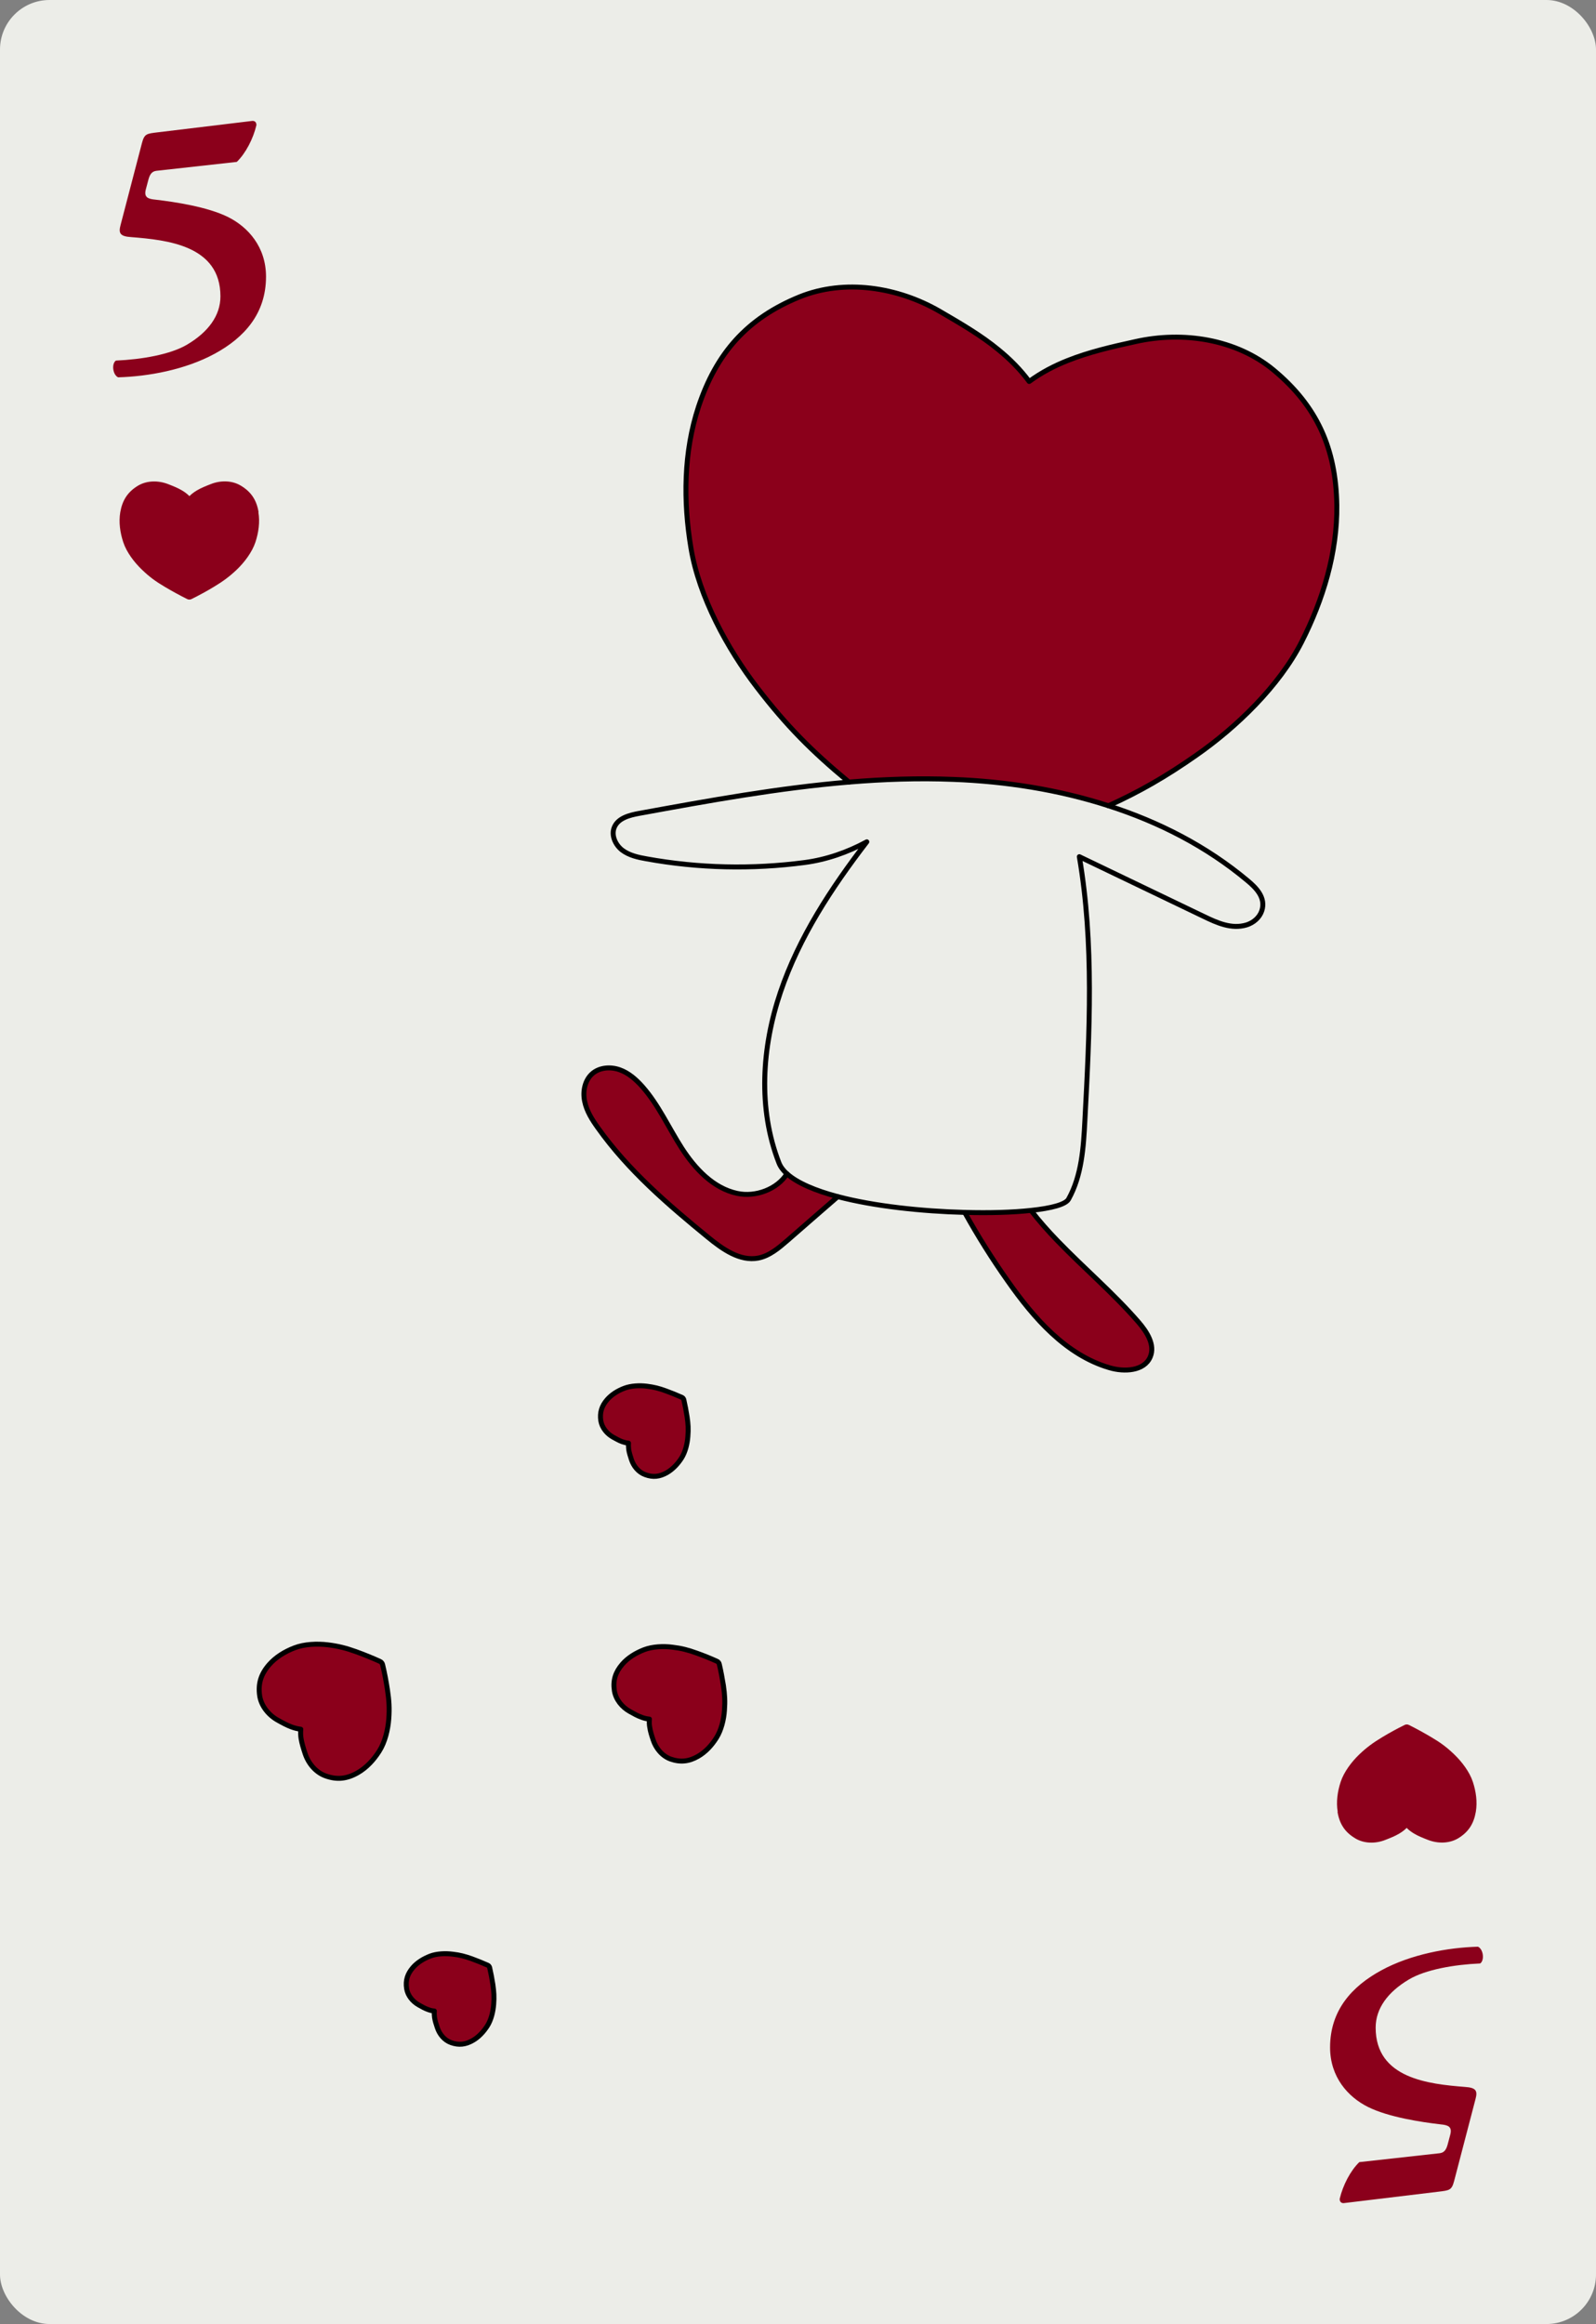 <?xml version="1.0" encoding="UTF-8"?><svg id="Layer_2" xmlns="http://www.w3.org/2000/svg" viewBox="0 0 161.09 234.55"><rect x="0" y="0" width="161.09" height="234.55" fill="#808080" stroke="none"/><defs><style>.cls-1{fill:#ecede8;}.cls-1,.cls-2{stroke-width:0px;}.cls-3{fill:none;stroke:#000;stroke-linecap:round;stroke-linejoin:round;stroke-width:.5px;}.cls-2{fill:#8b001b;}</style></defs><g id="Layer_2-2"><rect class="cls-1" width="161.09" height="234.55" rx="5" ry="5"/><path class="cls-2" d="m135.62,222.35c-.29,0-.4-.18-.4-.43.32-1.37,1.08-2.84,1.98-3.71l8.13-.9c.5-.07.68-.43.83-1.04l.22-.83c.22-.83-.25-.97-.97-1.04-1.91-.22-5.26-.72-7.34-1.76-2.02-1.01-3.82-3.02-3.82-6.01,0-3.74,2.2-6.16,5.18-7.78s6.73-2.3,9.75-2.38c.54.25.68,1.37.22,1.69-2.59.11-5.51.61-7.2,1.62-2.12,1.26-3.35,2.92-3.35,4.86,0,5.15,5.4,5.69,9,5.98,1.15.07,1.3.4,1.08,1.22l-2.16,8.28c-.25.94-.47.94-1.62,1.08l-9.54,1.15Z"/><path class="cls-2" d="m135,182.86c.2,1.21.74,2.05,1.8,2.68.9.54,2.06.54,3.03.15.51-.2.97-.38,1.39-.63.27-.16.52-.34.76-.58.23.23.49.42.76.58.42.25.88.43,1.39.63.98.38,2.13.38,3.03-.15,1.05-.63,1.59-1.47,1.8-2.68.17-1.01.02-2.06-.3-3.03-.33-1.01-1.11-2.03-1.88-2.77-.77-.74-1.4-1.2-2.32-1.74-.74-.44-1.49-.85-2.25-1.23-.14-.07-.3-.07-.44,0-.77.38-1.52.79-2.25,1.23-.91.55-1.55,1.01-2.32,1.74-.77.74-1.54,1.75-1.88,2.77-.32.97-.47,2.03-.3,3.03Z"/><path class="cls-2" d="m25.48,12.2c.29,0,.4.18.4.43-.32,1.37-1.08,2.84-1.98,3.71l-8.13.9c-.5.07-.68.43-.83,1.04l-.22.83c-.22.83.25.97.97,1.04,1.91.22,5.26.72,7.34,1.76,2.02,1.01,3.82,3.02,3.82,6.01,0,3.74-2.2,6.16-5.18,7.78s-6.73,2.3-9.75,2.38c-.54-.25-.68-1.37-.22-1.69,2.59-.11,5.51-.61,7.2-1.62,2.12-1.26,3.35-2.92,3.35-4.86,0-5.15-5.4-5.69-9-5.98-1.15-.07-1.3-.4-1.08-1.22l2.16-8.28c.25-.94.47-.94,1.62-1.08l9.54-1.15Z"/><path class="cls-2" d="m26.1,51.69c-.2-1.21-.74-2.05-1.8-2.68-.9-.54-2.06-.54-3.03-.15-.51.2-.97.38-1.39.63-.27.16-.52.34-.76.58-.23-.23-.49-.42-.76-.58-.42-.25-.88-.43-1.39-.63-.98-.38-2.13-.38-3.03.15-1.05.63-1.59,1.47-1.8,2.68-.17,1.01-.02,2.06.3,3.03.33,1.01,1.11,2.03,1.88,2.77.77.74,1.4,1.2,2.32,1.74.74.44,1.49.85,2.25,1.23.14.07.3.07.44,0,.77-.38,1.52-.79,2.25-1.23.91-.55,1.55-1.01,2.32-1.74.77-.74,1.54-1.75,1.88-2.77.32-.97.47-2.03.3-3.03Z"/><path class="cls-2" d="m134.93,50.99c.06,4.79-1.39,9.55-3.56,13.81-2.26,4.44-6.57,8.6-10.65,11.44-3.1,2.17-5.73,3.67-8.84,5.08-5.04-1.63-10.37-2.46-15.66-2.66-3.52-.14-7.03-.02-10.53.27-.04-.03-.07-.06-.11-.09-3.66-3.04-6.2-5.59-9.14-9.42-3.04-3.94-5.89-9.21-6.7-14.11-.79-4.73-.74-9.7.76-14.25,1.8-5.42,4.9-8.94,10.21-11.1,4.53-1.83,9.88-1,14.12,1.45,2.2,1.28,4.19,2.44,5.95,3.89,1.14.93,2.18,1.96,3.1,3.2,1.24-.91,2.54-1.58,3.9-2.12,2.12-.84,4.37-1.37,6.85-1.91,4.79-1.07,10.13-.25,13.91,2.87,4.4,3.65,6.3,7.93,6.39,13.65Z"/><path class="cls-2" d="m114.9,133.42c.86.99,1.71,2.31,1.2,3.52-.6,1.44-2.62,1.54-4.11,1.1-4.4-1.29-7.63-4.99-10.26-8.74-1.58-2.23-3.03-4.55-4.36-6.94,2.52.07,4.86,0,6.69-.2.83,1.07,1.73,2.09,2.67,3.06,2.68,2.78,5.64,5.28,8.17,8.2Z"/><path class="cls-2" d="m84.56,120.77c-1.7,1.48-3.4,2.95-5.09,4.43-.88.76-1.81,1.55-2.94,1.77-1.86.35-3.6-.9-5.07-2.1-4.05-3.31-8.07-6.77-11.1-11.03-.59-.82-1.15-1.7-1.35-2.69-.21-.99.01-2.12.77-2.79.73-.64,1.83-.72,2.75-.4s1.67.99,2.32,1.72c1.62,1.84,2.64,4.14,3.97,6.21,1.34,2.07,3.17,4.03,5.58,4.55,1.87.41,4.07-.43,5.03-1.98,1.04.94,2.88,1.71,5.13,2.31Z"/><path class="cls-2" d="m73.02,170.12c.13.91.17,1.59.1,2.5-.06.92-.32,1.99-.81,2.77-.47.75-1.09,1.43-1.86,1.87-.91.52-1.77.62-2.77.27-.85-.31-1.48-1.08-1.76-1.94-.15-.45-.28-.85-.34-1.27-.05-.27-.06-.54-.03-.82-.29-.03-.55-.09-.8-.19-.4-.14-.77-.35-1.18-.58-.79-.44-1.42-1.21-1.56-2.1-.16-1.05.11-1.87.8-2.67.58-.67,1.37-1.14,2.19-1.46.86-.33,1.96-.38,2.87-.26.92.11,1.57.28,2.43.59.7.25,1.38.52,2.06.83.12.05.21.16.24.29.17.72.3,1.44.42,2.17Z"/><path class="cls-2" d="m69.35,142.98c.11.72.14,1.25.08,1.98-.05.72-.25,1.57-.64,2.19-.38.59-.87,1.12-1.47,1.47-.73.42-1.41.5-2.19.21-.68-.24-1.18-.85-1.4-1.53-.11-.35-.22-.67-.27-1-.03-.21-.04-.43-.02-.65-.23-.02-.43-.08-.64-.15-.31-.11-.6-.28-.93-.46-.62-.35-1.12-.96-1.23-1.66-.12-.83.09-1.48.63-2.11.46-.53,1.08-.91,1.74-1.16.67-.26,1.55-.3,2.27-.21s1.24.22,1.92.47c.55.2,1.09.42,1.63.66.09.04.16.13.19.23.13.57.24,1.14.33,1.72Z"/><path class="cls-2" d="m49.75,200.29c.1.72.14,1.25.08,1.98-.05.72-.25,1.57-.64,2.19-.38.59-.87,1.13-1.47,1.47-.73.42-1.41.5-2.19.22-.68-.24-1.18-.85-1.4-1.54-.12-.35-.22-.67-.27-1-.03-.21-.04-.42-.02-.65-.23-.02-.43-.07-.64-.15-.31-.11-.6-.27-.93-.46-.62-.35-1.12-.95-1.23-1.66-.13-.83.09-1.48.63-2.11.46-.53,1.08-.9,1.74-1.16.67-.26,1.55-.29,2.27-.2.72.08,1.24.22,1.92.46.55.2,1.09.42,1.63.66.09.04.16.13.19.23.13.57.24,1.14.33,1.72Z"/><path class="cls-2" d="m39.11,170.56c.16,1.06.21,1.85.13,2.93-.08,1.07-.38,2.33-.96,3.24-.55.87-1.28,1.67-2.17,2.18-1.08.62-2.08.74-3.25.32-1-.36-1.74-1.26-2.07-2.27-.17-.52-.32-1-.4-1.48-.05-.32-.06-.63-.03-.96-.33-.04-.64-.12-.94-.23-.46-.17-.9-.41-1.38-.68-.92-.51-1.67-1.42-1.83-2.46-.18-1.23.13-2.19.94-3.13.68-.78,1.6-1.34,2.57-1.71,1-.39,2.3-.44,3.37-.31,1.06.13,1.83.33,2.84.69.82.3,1.62.62,2.41.98.14.06.25.19.28.34.2.84.36,1.69.49,2.55Z"/><path class="cls-3" d="m111.88,81.32c3.11-1.41,5.74-2.91,8.84-5.08,4.08-2.84,8.39-7,10.65-11.44,2.17-4.26,3.62-9.02,3.56-13.81-.09-5.72-1.99-10-6.39-13.65-3.78-3.12-9.12-3.94-13.91-2.87-2.48.54-4.73,1.07-6.85,1.91-1.36.54-2.66,1.21-3.9,2.12-.92-1.24-1.96-2.27-3.1-3.2-1.76-1.45-3.75-2.61-5.95-3.89-4.24-2.45-9.59-3.28-14.12-1.45-5.31,2.16-8.41,5.68-10.21,11.1-1.5,4.55-1.55,9.52-.76,14.25.81,4.9,3.66,10.17,6.7,14.11,2.94,3.83,5.48,6.38,9.14,9.42.04.03.07.06.11.09"/><path class="cls-3" d="m38.28,176.73c.58-.91.88-2.17.96-3.24.08-1.08.03-1.87-.13-2.93-.13-.86-.29-1.71-.49-2.55-.03-.15-.14-.28-.28-.34-.79-.36-1.59-.68-2.41-.98-1.01-.36-1.78-.56-2.84-.69-1.07-.13-2.37-.08-3.37.31-.97.37-1.89.93-2.57,1.71-.81.94-1.12,1.9-.94,3.13.16,1.04.91,1.95,1.83,2.46.48.27.92.51,1.38.68.3.11.61.19.94.23-.03.33-.02.64.03.96.08.48.23.96.4,1.48.33,1.01,1.07,1.91,2.07,2.27,1.17.42,2.17.3,3.25-.32.89-.51,1.62-1.31,2.17-2.18Z"/><path class="cls-3" d="m72.31,175.39c.49-.78.75-1.85.81-2.77.07-.91.03-1.59-.1-2.5-.12-.73-.25-1.45-.42-2.17-.03-.13-.12-.24-.24-.29-.68-.31-1.36-.58-2.06-.83-.86-.31-1.51-.48-2.43-.59-.91-.12-2.01-.07-2.87.26-.82.32-1.61.79-2.19,1.46-.69.8-.96,1.62-.8,2.67.14.89.77,1.66,1.56,2.1.41.23.78.44,1.18.58.25.1.51.16.8.19-.03.28-.02.55.03.82.06.42.19.82.34,1.27.28.86.91,1.63,1.76,1.94,1,.35,1.86.25,2.77-.27.77-.44,1.39-1.12,1.86-1.87Z"/><path class="cls-3" d="m68.79,147.15c.39-.62.59-1.47.64-2.19.06-.73.03-1.26-.08-1.98-.09-.58-.2-1.15-.33-1.72-.03-.1-.1-.19-.19-.23-.54-.24-1.08-.46-1.63-.66-.68-.25-1.2-.38-1.92-.47s-1.6-.05-2.27.21c-.66.25-1.28.63-1.74,1.16-.54.63-.75,1.28-.63,2.11.11.7.61,1.31,1.23,1.66.33.18.62.35.93.46.21.07.41.13.64.15-.02.22,0,.44.02.65.05.33.16.65.27,1,.22.68.72,1.29,1.4,1.53.78.29,1.46.21,2.19-.21.6-.35,1.09-.88,1.47-1.47Z"/><path class="cls-3" d="m49.19,204.46c.39-.62.59-1.47.64-2.19.06-.73.02-1.26-.08-1.98-.09-.58-.2-1.15-.33-1.72-.03-.1-.1-.19-.19-.23-.54-.24-1.08-.46-1.63-.66-.68-.24-1.2-.38-1.92-.46-.72-.09-1.6-.06-2.27.2-.66.26-1.28.63-1.74,1.16-.54.63-.76,1.28-.63,2.11.11.71.61,1.31,1.23,1.66.33.19.62.35.93.46.21.08.41.13.64.15-.02.23-.01.44.02.65.05.33.15.65.27,1,.22.69.72,1.3,1.4,1.54.78.28,1.46.2,2.19-.22.6-.34,1.09-.88,1.47-1.47Z"/><path class="cls-3" d="m111.88,81.32c5.11,1.64,9.91,4.1,14.02,7.54.92.76,1.88,1.75,1.46,3.05-.23.7-.84,1.22-1.55,1.44-1.52.45-2.96-.21-4.31-.86-4.19-2.01-8.37-4.02-12.56-6.03,1.5,8.77,1.03,17.74.56,26.63-.14,2.73-.32,5.56-1.65,7.94-.3.53-1.72.91-3.79,1.13-1.83.2-4.17.27-6.69.2h-.01c-4.3-.11-9.11-.62-12.8-1.59-2.25-.6-4.09-1.37-5.13-2.31h-.01c-.38-.35-.65-.71-.8-1.1-2.13-5.46-1.73-11.67.15-17.22,1.88-5.56,5.15-10.53,8.72-15.18-1.95,1.06-4.08,1.8-6.28,2.09-5.29.7-10.69.58-15.94-.37-.87-.15-1.77-.35-2.47-.88-.69-.53-1.14-1.51-.79-2.32.39-.92,1.52-1.21,2.5-1.39,7.01-1.28,14.08-2.57,21.18-3.16,3.5-.29,7.01-.41,10.53-.27,5.29.2,10.62,1.03,15.66,2.66Z"/><path class="cls-3" d="m104.06,122.16c.83,1.07,1.73,2.09,2.67,3.06,2.68,2.78,5.64,5.28,8.17,8.2.86.99,1.71,2.31,1.2,3.52-.6,1.44-2.62,1.54-4.11,1.1-4.4-1.29-7.63-4.99-10.26-8.74-1.58-2.23-3.03-4.55-4.36-6.94"/><path class="cls-3" d="m84.56,120.77c-1.7,1.48-3.4,2.95-5.09,4.43-.88.76-1.81,1.55-2.94,1.77-1.86.35-3.6-.9-5.07-2.1-4.05-3.31-8.07-6.77-11.1-11.03-.59-.82-1.15-1.7-1.35-2.69-.21-.99.01-2.12.77-2.79.73-.64,1.83-.72,2.75-.4s1.67.99,2.32,1.72c1.62,1.84,2.64,4.14,3.97,6.21,1.34,2.07,3.17,4.03,5.58,4.55,1.87.41,4.07-.43,5.03-1.98"/></g></svg>